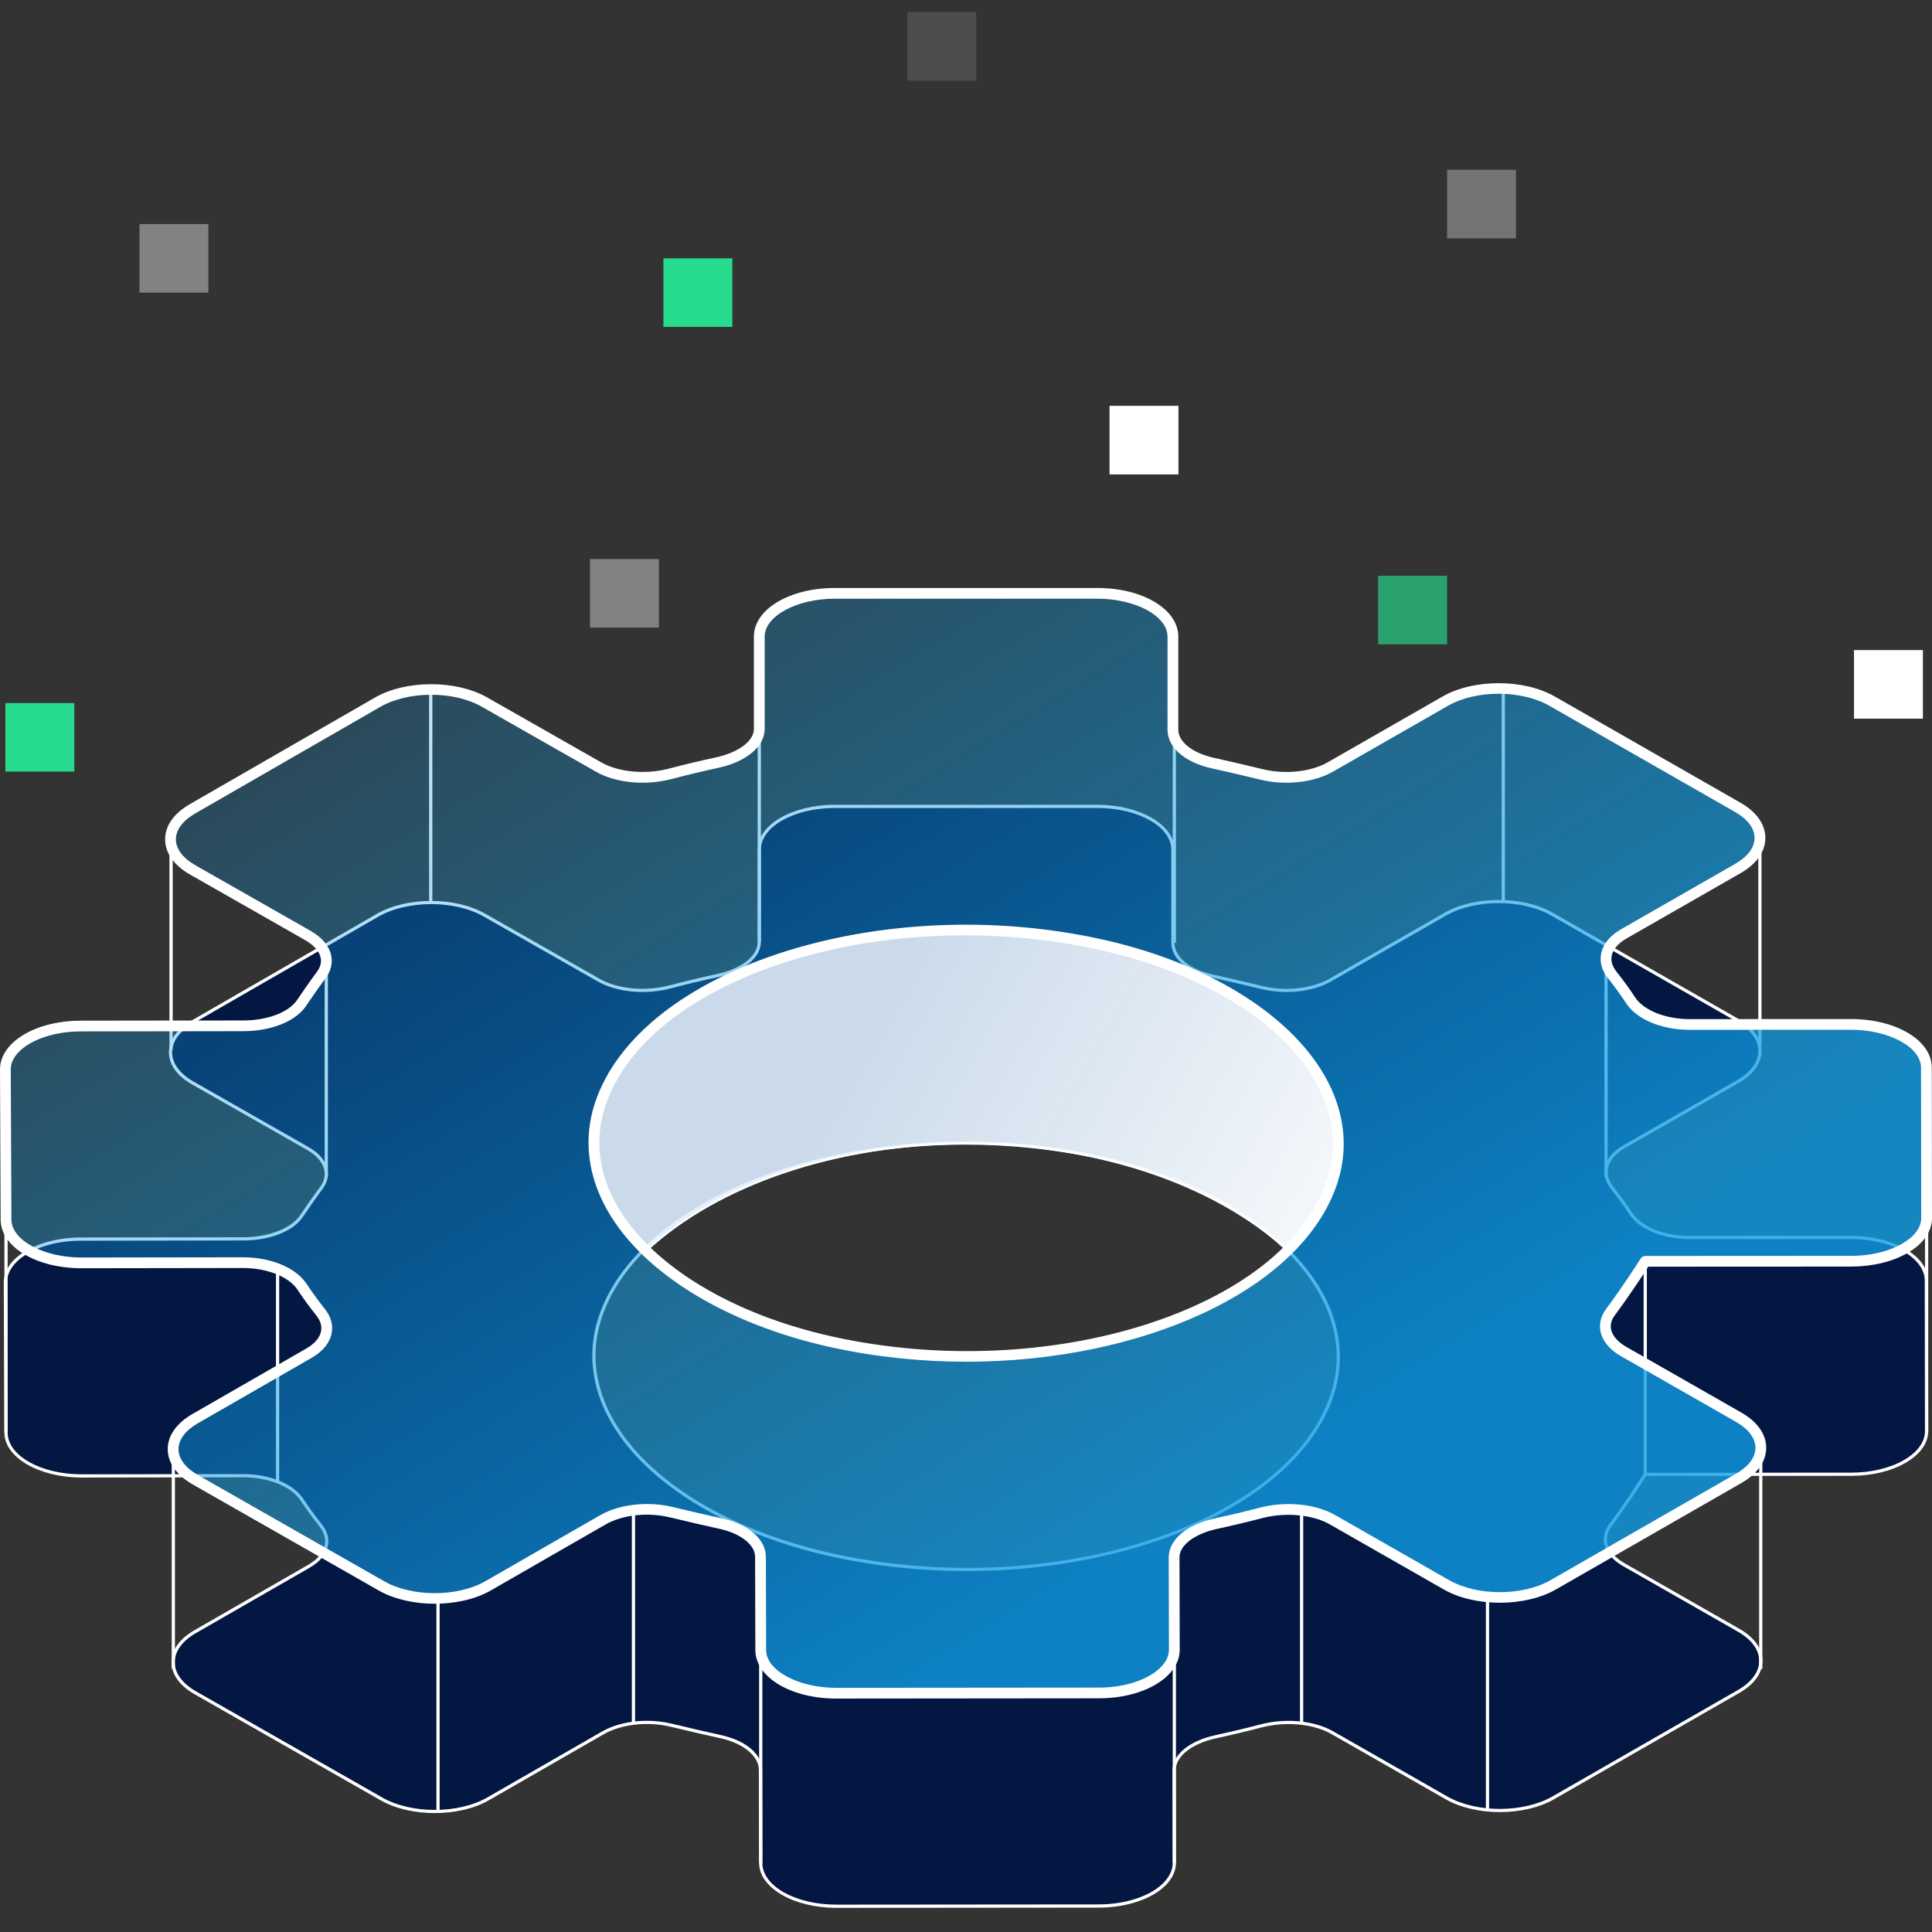 <svg width="160" height="160" viewBox="0 0 160 160" fill="none" xmlns="http://www.w3.org/2000/svg">
<rect x="0" y="0" width="160" height="160" fill="#333333" stroke="none"/>
<path d="M136.253 122.101L153.308 122.091C156.761 122.09 159.556 120.487 159.554 118.51L159.537 106.056C159.533 104.079 156.732 102.478 153.279 102.48L139.932 102.486C137.722 102.488 135.821 101.671 135.043 100.486C134.574 99.772 134.062 99.068 133.511 98.374C132.592 97.223 132.922 95.873 134.486 94.977L143.923 89.57C146.364 88.172 146.362 85.905 143.92 84.507L128.533 75.706C126.091 74.308 122.132 74.309 119.693 75.708L110.184 81.156C108.687 82.014 106.437 82.257 104.491 81.78C103.133 81.448 101.668 81.112 100.405 80.83C98.424 80.388 97.135 79.297 97.135 78.08V70.361C97.135 68.385 94.338 66.781 90.884 66.781H69.133C65.68 66.781 62.881 68.385 62.881 70.361V78.006C62.881 79.268 61.455 80.354 59.388 80.8C58.078 81.082 56.792 81.391 55.522 81.724C53.514 82.253 51.156 82.068 49.587 81.174L40.116 75.783C37.668 74.388 33.71 74.395 31.276 75.796L15.939 84.629C13.504 86.029 13.516 88.297 15.965 89.689L25.506 95.121C27.009 95.977 27.438 97.264 26.612 98.38C26.035 99.157 25.451 99.996 24.963 100.721C24.195 101.855 22.291 102.596 20.169 102.597L6.681 102.617C3.229 102.621 0.437 104.228 0.446 106.205L0.499 118.657C0.508 120.636 3.312 122.234 6.766 122.23L20.117 122.21C22.326 122.207 24.228 123.023 25.011 124.206C25.482 124.919 25.996 125.621 26.549 126.315C27.469 127.466 27.144 128.815 25.583 129.712L16.159 135.13C13.724 136.53 13.73 138.796 16.177 140.191L31.59 148.979C34.036 150.374 37.994 150.37 40.43 148.97L49.925 143.511C51.42 142.651 53.668 142.406 55.618 142.882C56.972 143.212 58.438 143.547 59.703 143.826C61.684 144.268 62.976 145.357 62.98 146.574L63.001 154.294C63.006 156.272 65.81 157.871 69.263 157.867L91.014 157.848C94.467 157.845 97.261 156.239 97.254 154.262L97.234 146.619C97.23 145.355 98.657 144.267 100.723 143.819C101.971 143.55 103.199 143.256 104.409 142.94C106.42 142.414 108.777 142.602 110.342 143.496L119.795 148.895C122.242 150.291 126.2 150.289 128.637 148.889L143.999 140.072C146.436 138.673 146.432 136.407 143.988 135.011L134.464 129.571C132.965 128.714 132.537 127.426 133.368 126.311C134.755 124.448 136.183 122.231 136.252 122.101L136.253 122.101ZM49.689 109.142C53.307 98.133 73.226 91.914 91.134 95.865C104.74 98.866 113.024 107.293 110.329 115.496C106.712 126.507 86.792 132.724 68.883 128.774C55.278 125.773 46.992 117.346 49.689 109.142H49.689Z" fill="#041742"/>
<path d="M69.25 158C65.735 158 62.873 156.339 62.867 154.294L62.846 146.574C62.843 145.431 61.568 144.378 59.674 143.956C58.635 143.726 57.081 143.375 55.587 143.011C53.656 142.54 51.46 142.782 49.992 143.626L40.496 149.085C38.028 150.503 34.003 150.507 31.523 149.095L16.111 140.307C14.883 139.606 14.206 138.666 14.204 137.66C14.202 136.655 14.872 135.716 16.092 135.015L25.516 129.597C26.299 129.147 26.777 128.576 26.896 127.947C26.996 127.428 26.839 126.892 26.444 126.398C25.881 125.692 25.362 124.979 24.899 124.279C24.12 123.102 22.248 122.343 20.127 122.343H20.118L6.766 122.363H6.755C3.24 122.363 0.375 120.702 0.365 118.658L0.312 106.206C0.309 105.543 0.607 104.893 1.172 104.327C2.306 103.193 4.416 102.487 6.681 102.484L20.169 102.464C22.234 102.463 24.116 101.732 24.852 100.647C25.244 100.064 25.849 99.184 26.504 98.301C26.837 97.852 26.959 97.362 26.858 96.886C26.727 96.269 26.223 95.683 25.439 95.237L15.899 89.805C14.669 89.105 13.99 88.165 13.987 87.158C13.985 86.154 14.653 85.215 15.872 84.514L31.209 75.681C33.677 74.261 37.702 74.254 40.182 75.667L49.654 81.058C51.165 81.92 53.455 82.13 55.488 81.595C56.782 81.256 58.085 80.944 59.359 80.669C61.418 80.226 62.748 79.18 62.748 78.006V70.361C62.748 68.314 65.612 66.648 69.133 66.648H90.883C94.404 66.648 97.269 68.314 97.269 70.361V78.08C97.269 79.242 98.511 80.271 100.434 80.701C101.476 80.933 103.032 81.287 104.523 81.651C106.449 82.124 108.646 81.883 110.118 81.041L119.626 75.593C122.099 74.174 126.124 74.174 128.599 75.591L143.986 84.392C145.211 85.093 145.886 86.033 145.886 87.04C145.886 88.045 145.212 88.985 143.989 89.685L134.552 95.092C133.766 95.543 133.287 96.114 133.166 96.745C133.066 97.264 133.222 97.799 133.615 98.292C134.173 98.993 134.691 99.706 135.155 100.413C135.929 101.592 137.8 102.353 139.923 102.353H139.932L153.279 102.347H153.285C156.803 102.347 159.667 104.01 159.671 106.056L159.688 118.51C159.688 119.516 159.016 120.456 157.793 121.157C156.594 121.844 155.001 122.224 153.308 122.224L136.328 122.234C136.068 122.656 134.741 124.69 133.476 126.39C133.141 126.839 133.018 127.328 133.117 127.805C133.246 128.422 133.749 129.008 134.53 129.456L144.055 134.895C145.281 135.596 145.957 136.536 145.958 137.543C145.959 138.547 145.287 139.487 144.066 140.187L128.703 149.004C126.234 150.423 122.209 150.424 119.729 149.01L110.275 143.611C108.766 142.749 106.477 142.537 104.443 143.068C103.22 143.388 101.978 143.684 100.751 143.949C98.692 144.395 97.364 145.443 97.368 146.618L97.387 154.261C97.389 154.924 97.092 155.573 96.525 156.139C95.392 157.273 93.28 157.978 91.014 157.981L69.263 158H69.25L69.25 158ZM53.573 142.508C54.271 142.508 54.976 142.588 55.65 142.753C57.143 143.116 58.694 143.467 59.732 143.697C61.782 144.153 63.109 145.282 63.114 146.573L63.135 154.293C63.14 156.192 65.882 157.734 69.25 157.734H69.263L91.014 157.715C93.211 157.712 95.251 157.037 96.337 155.951C96.851 155.437 97.122 154.852 97.12 154.262L97.101 146.619C97.097 145.313 98.507 144.163 100.694 143.689C101.918 143.425 103.156 143.13 104.376 142.811C106.476 142.261 108.843 142.486 110.408 143.381L119.862 148.779C122.267 150.152 126.173 150.15 128.57 148.773L143.933 139.957C145.067 139.306 145.691 138.449 145.69 137.543C145.69 136.636 145.062 135.778 143.921 135.126L134.397 129.686C133.548 129.2 133.001 128.552 132.856 127.859C132.74 127.306 132.88 126.743 133.261 126.232C134.673 124.336 136.077 122.146 136.134 122.038C136.158 121.995 136.203 121.967 136.252 121.967L153.308 121.958C154.955 121.958 156.5 121.591 157.66 120.926C158.796 120.275 159.421 119.416 159.42 118.51L159.403 106.056C159.399 104.157 156.655 102.613 153.285 102.613H153.279L139.932 102.619H139.923C137.712 102.619 135.754 101.811 134.931 100.558C134.471 99.858 133.958 99.151 133.406 98.457C132.963 97.901 132.789 97.292 132.903 96.694C133.039 95.985 133.563 95.351 134.419 94.862L143.856 89.454C144.993 88.803 145.619 87.946 145.618 87.04C145.618 86.132 144.991 85.274 143.853 84.622L128.466 75.821C126.064 74.448 122.159 74.448 119.759 75.823L110.251 81.27C108.723 82.147 106.449 82.397 104.458 81.909C102.97 81.545 101.416 81.192 100.375 80.96C98.326 80.502 97.001 79.372 97.001 78.08V70.361C97.001 68.46 94.257 66.914 90.883 66.914H69.133C65.76 66.914 63.015 68.46 63.015 70.361V78.005C63.015 79.31 61.602 80.458 59.415 80.93C58.145 81.203 56.846 81.514 55.556 81.852C53.459 82.404 51.09 82.182 49.521 81.289L40.049 75.898C37.643 74.527 33.737 74.533 31.343 75.911L16.006 84.743C14.873 85.395 14.252 86.252 14.254 87.157C14.256 88.065 14.888 88.923 16.032 89.573L25.572 95.006C26.423 95.49 26.972 96.138 27.119 96.83C27.237 97.384 27.098 97.947 26.719 98.459C26.067 99.338 25.465 100.214 25.074 100.795C24.279 101.969 22.353 102.728 20.169 102.73L6.681 102.75C4.485 102.752 2.447 103.429 1.362 104.515C0.847 105.03 0.577 105.614 0.579 106.204L0.633 118.656C0.641 120.555 3.387 122.097 6.755 122.097H6.766L20.117 122.077H20.127C22.335 122.077 24.295 122.883 25.122 124.132C25.58 124.826 26.095 125.533 26.653 126.232C27.098 126.789 27.273 127.398 27.159 127.996C27.024 128.704 26.502 129.337 25.649 129.827L16.226 135.245C15.092 135.897 14.469 136.754 14.471 137.659C14.472 138.566 15.102 139.425 16.243 140.075L31.656 148.863C34.061 150.235 37.967 150.231 40.363 148.855L49.858 143.396C50.867 142.815 52.205 142.508 53.573 142.508L53.573 142.508ZM80.056 130.108C76.353 130.108 72.57 129.724 68.853 128.904C60.34 127.026 53.516 122.865 50.598 117.774C48.982 114.954 48.624 111.955 49.562 109.101C53.178 98.1 73.005 91.728 91.164 95.735C99.676 97.613 106.501 101.774 109.419 106.865C111.036 109.684 111.394 112.683 110.456 115.538C107.582 124.287 94.447 130.108 80.056 130.108H80.056ZM79.935 94.793C65.664 94.793 52.657 100.537 49.816 109.183C48.902 111.964 49.252 114.889 50.83 117.642C53.711 122.669 60.47 126.782 68.912 128.645C86.949 132.622 106.628 126.336 110.202 115.455C111.116 112.674 110.765 109.749 109.187 106.997C106.306 101.969 99.546 97.857 91.105 95.995C87.401 95.177 83.625 94.793 79.935 94.793Z" fill="white"/>
<path d="M110.329 97.853C113.024 89.65 104.74 81.222 91.134 78.222C73.226 74.27 53.307 80.489 49.689 91.498C48.3 95.725 49.831 100.009 53.497 103.581C59.269 98.208 69.019 94.676 80.082 94.676C91.128 94.676 100.867 98.197 106.642 103.556C108.372 101.851 109.644 99.938 110.329 97.853V97.853Z" fill="url(#paint0_linear_527_920)"/>
<path d="M53.497 103.675C53.473 103.675 53.449 103.666 53.431 103.648C49.604 99.919 48.244 95.594 49.599 91.469C53.209 80.486 73.017 74.131 91.155 78.13C99.657 80.005 106.472 84.159 109.384 89.24C110.995 92.05 111.353 95.038 110.418 97.882C109.747 99.927 108.498 101.858 106.708 103.623C106.671 103.658 106.614 103.658 106.577 103.624C100.602 98.08 90.697 94.769 80.082 94.769C69.448 94.769 59.534 98.089 53.561 103.65C53.543 103.667 53.52 103.675 53.497 103.675H53.497ZM79.939 77.111C65.65 77.111 52.625 82.866 49.778 91.527C48.454 95.558 49.775 99.789 53.499 103.452C59.512 97.896 69.441 94.582 80.082 94.582C90.705 94.582 100.623 97.886 106.639 103.426C108.374 101.7 109.585 99.816 110.24 97.824C111.157 95.032 110.805 92.096 109.221 89.333C106.334 84.297 99.565 80.177 91.114 78.313C87.408 77.496 83.63 77.111 79.939 77.111V77.111Z" fill="white"/>
<path d="M0.633 101.014H0.365V118.657H0.633V101.014Z" fill="white"/>
<path d="M14.301 69.942H14.034V86.944H14.301V69.942Z" fill="white"/>
<path d="M145.882 69.292H145.615V86.582H145.882V69.292Z" fill="white"/>
<path d="M159.688 100.866H159.42V118.657H159.688V100.866Z" fill="white"/>
<path d="M145.952 119.763H145.685V138.214H145.952V119.763Z" fill="white"/>
<path d="M123.321 132.245H123.054V149.877H123.321V132.245Z" fill="white"/>
<path d="M97.387 136.618H97.12V154.262H97.387V136.618Z" fill="white"/>
<path d="M63.135 136.65H62.867V154.293H63.135V136.65Z" fill="white"/>
<path d="M36.408 132.371H36.141V150.008H36.408V132.371Z" fill="white"/>
<path d="M14.488 119.763H14.22V138.214H14.488V119.763Z" fill="white"/>
<path d="M97.387 61.063H97.12V78.08H97.387V61.063Z" fill="white"/>
<path d="M63.015 60.362H62.748V78.006H63.015V60.362Z" fill="white"/>
<path d="M35.806 57.098H35.538V74.732H35.806V57.098Z" fill="white"/>
<path d="M124.629 57.025H124.362V74.732H124.629V57.025Z" fill="white"/>
<path d="M133.14 79.442H132.872V97.463H133.14V79.442Z" fill="white"/>
<path d="M52.594 125.069H52.327V142.696H52.594V125.069Z" fill="white"/>
<path d="M107.927 125.069H107.659V142.696H107.927V125.069Z" fill="white"/>
<path d="M136.386 104.457H136.119V122.101H136.386V104.457Z" fill="white"/>
<path d="M23.122 105.078H22.855V122.734H23.122V105.078Z" fill="white"/>
<path d="M27.155 79.442H26.888V97.463H27.155V79.442Z" fill="white"/>
<path d="M136.253 104.457L153.308 104.448C156.761 104.446 159.556 102.843 159.554 100.866L159.537 88.412C159.533 86.435 156.732 84.835 153.279 84.836L139.932 84.842C137.722 84.844 135.821 84.027 135.043 82.842C134.574 82.128 134.062 81.425 133.511 80.731C132.592 79.58 132.922 78.229 134.486 77.333L143.923 71.926C146.364 70.528 146.362 68.262 143.92 66.864L128.533 58.062C126.091 56.664 122.132 56.665 119.693 58.065L110.184 63.512C108.687 64.37 106.437 64.613 104.491 64.137C103.133 63.805 101.668 63.468 100.405 63.187C98.424 62.744 97.135 61.654 97.135 60.437V52.718C97.135 50.741 94.338 49.138 90.884 49.138H69.133C65.68 49.138 62.881 50.741 62.881 52.718V60.362C62.881 61.624 61.455 62.71 59.388 63.156C58.078 63.438 56.792 63.747 55.522 64.08C53.514 64.609 51.156 64.424 49.587 63.53L40.116 58.139C37.668 56.744 33.71 56.751 31.276 58.153L15.939 66.985C13.504 68.386 13.516 70.653 15.965 72.046L25.506 77.478C27.009 78.334 27.438 79.62 26.612 80.737C26.035 81.514 25.451 82.353 24.963 83.077C24.195 84.211 22.291 84.952 20.169 84.954L6.681 84.974C3.229 84.978 0.437 86.585 0.446 88.562L0.499 101.014C0.508 102.992 3.312 104.59 6.766 104.587L20.117 104.566C22.326 104.564 24.228 105.379 25.011 106.562C25.482 107.275 25.996 107.978 26.549 108.671C27.469 109.823 27.144 111.172 25.583 112.068L16.159 117.487C13.724 118.887 13.73 121.152 16.177 122.548L31.59 131.336C34.036 132.73 37.994 132.726 40.43 131.327L49.925 125.868C51.42 125.008 53.668 124.762 55.618 125.238C56.972 125.568 58.438 125.903 59.703 126.183C61.684 126.624 62.976 127.713 62.98 128.931L63.001 136.65C63.006 138.628 65.81 140.228 69.263 140.223L91.014 140.204C94.467 140.201 97.261 138.595 97.254 136.618L97.234 128.975C97.23 127.711 98.657 126.623 100.723 126.175C101.971 125.906 103.199 125.613 104.409 125.296C106.42 124.77 108.777 124.959 110.342 125.852L119.795 131.251C122.242 132.647 126.2 132.646 128.637 131.245L143.999 122.429C146.436 121.03 146.432 118.764 143.988 117.367L134.464 111.927C132.965 111.07 132.537 109.783 133.368 108.668C134.755 106.805 136.183 104.587 136.252 104.457L136.253 104.457ZM49.689 91.498C53.307 80.489 73.226 74.27 91.134 78.222C104.74 81.222 113.024 89.65 110.329 97.853C106.712 108.864 86.792 115.08 68.883 111.13C55.278 108.129 46.992 99.703 49.689 91.498H49.689Z" fill="url(#paint1_linear_527_920)"/>
<path d="M69.247 140.667C65.499 140.667 62.561 138.905 62.555 136.651L62.534 128.932C62.53 127.936 61.353 127.005 59.606 126.616C58.59 126.391 57.056 126.045 55.513 125.669C53.654 125.216 51.55 125.445 50.148 126.251L40.653 131.711C38.098 133.179 33.933 133.183 31.368 131.72L15.955 122.932C14.627 122.174 13.893 121.139 13.892 120.016C13.889 118.896 14.616 117.861 15.936 117.102L25.36 111.684C26.062 111.281 26.487 110.783 26.589 110.246C26.671 109.817 26.536 109.368 26.2 108.947C25.631 108.235 25.107 107.514 24.639 106.806C23.927 105.732 22.115 105.01 20.129 105.01H20.118L6.767 105.03H6.753C3.005 105.03 0.064 103.268 0.053 101.016L2.80903e-05 88.564C-0.003 87.817 0.325 87.091 0.95 86.465C2.158 85.256 4.3 84.532 6.68 84.529L20.169 84.51C22.135 84.508 23.913 83.833 24.593 82.829C24.986 82.245 25.595 81.361 26.253 80.472C26.535 80.092 26.636 79.699 26.552 79.306C26.44 78.778 25.99 78.265 25.284 77.863L15.744 72.43C14.412 71.674 13.678 70.638 13.675 69.515C13.672 68.395 14.397 67.36 15.716 66.601L31.052 57.769C33.606 56.298 37.772 56.292 40.337 57.754L49.809 63.145C51.233 63.955 53.483 64.159 55.408 63.651C56.707 63.31 58.014 62.998 59.293 62.722C61.173 62.317 62.435 61.368 62.435 60.362V52.717C62.435 50.461 65.377 48.694 69.134 48.694H90.883C94.639 48.694 97.581 50.461 97.581 52.717V60.437C97.581 61.432 98.755 62.363 100.502 62.753C101.55 62.987 103.111 63.342 104.597 63.706C106.423 64.154 108.578 63.921 109.962 63.128L119.47 57.68C122.029 56.212 126.194 56.212 128.755 57.678L144.142 66.479C145.468 67.238 146.198 68.274 146.198 69.395C146.199 70.517 145.47 71.552 144.145 72.311L134.708 77.717C134.003 78.122 133.576 78.62 133.472 79.159C133.391 79.587 133.525 80.034 133.86 80.454C134.426 81.167 134.949 81.888 135.416 82.599C136.124 83.676 137.935 84.399 139.925 84.399H139.931L153.279 84.393H153.285C157.037 84.393 159.978 86.157 159.983 88.411L160 100.866C160.001 101.987 159.273 103.023 157.949 103.782C156.703 104.497 155.055 104.891 153.308 104.892L136.501 104.9C136.087 105.551 134.88 107.383 133.727 108.932C133.443 109.312 133.341 109.705 133.423 110.098C133.534 110.627 133.983 111.139 134.686 111.543L144.21 116.982C145.537 117.74 146.269 118.776 146.27 119.898C146.272 121.019 145.544 122.054 144.223 122.813L128.86 131.629C126.307 133.097 122.14 133.1 119.574 131.636L110.12 126.237C108.7 125.426 106.451 125.221 104.523 125.725C103.308 126.043 102.062 126.34 100.818 126.609C98.938 127.016 97.677 127.966 97.68 128.974L97.7 136.616C97.703 137.363 97.373 138.089 96.747 138.714C95.538 139.923 93.395 140.646 91.015 140.647L69.264 140.667H69.247V140.667ZM53.576 124.555C54.299 124.555 55.029 124.637 55.725 124.807C57.26 125.181 58.788 125.525 59.8 125.749C61.998 126.239 63.421 127.487 63.426 128.929L63.447 136.649C63.452 138.347 66.107 139.779 69.249 139.779H69.263L91.014 139.76C93.13 139.758 95.085 139.118 96.115 138.088C96.576 137.627 96.809 137.133 96.808 136.619L96.788 128.976C96.784 127.518 98.291 126.248 100.629 125.741C101.86 125.475 103.094 125.182 104.296 124.867C106.471 124.297 108.93 124.534 110.564 125.467L120.018 130.866C122.338 132.189 126.104 132.188 128.414 130.86L143.777 122.044C144.811 121.451 145.379 120.689 145.378 119.9C145.378 119.108 144.805 118.345 143.766 117.752L134.242 112.312C133.301 111.773 132.716 111.07 132.55 110.279C132.416 109.636 132.575 108.987 133.01 108.403C134.383 106.559 135.773 104.399 135.861 104.245C135.94 104.105 136.091 104.013 136.253 104.013L153.308 104.004C154.901 104.004 156.391 103.652 157.504 103.013C158.539 102.42 159.109 101.658 159.108 100.867L159.091 88.413C159.088 86.715 156.429 85.281 153.285 85.281H153.28L139.932 85.286H139.925C137.611 85.286 135.548 84.423 134.67 83.085C134.218 82.396 133.71 81.697 133.161 81.006C132.66 80.379 132.464 79.683 132.596 78.993C132.75 78.193 133.326 77.486 134.264 76.948L143.7 71.542C144.736 70.948 145.307 70.186 145.306 69.395C145.306 68.605 144.735 67.842 143.698 67.249L128.311 58.447C125.995 57.122 122.23 57.122 119.916 58.449L110.407 63.897C108.814 64.809 106.45 65.074 104.384 64.568C103.214 64.281 101.804 63.953 100.307 63.62C98.109 63.129 96.689 61.88 96.689 60.437V52.718C96.689 51.017 94.031 49.581 90.884 49.581H69.134C65.987 49.581 63.327 51.017 63.327 52.718V60.362C63.327 61.819 61.818 63.086 59.482 63.59C58.216 63.863 56.922 64.172 55.636 64.51C53.466 65.082 51.004 64.849 49.366 63.916L39.895 58.525C37.574 57.202 33.809 57.209 31.5 58.537L16.163 67.369C15.131 67.963 14.565 68.724 14.567 69.513C14.569 70.305 15.144 71.068 16.187 71.66L25.727 77.093C26.671 77.63 27.258 78.332 27.425 79.123C27.562 79.765 27.404 80.415 26.971 80.999C26.322 81.874 25.723 82.747 25.334 83.324C24.481 84.583 22.454 85.396 20.169 85.397L6.682 85.417C4.565 85.42 2.612 86.061 1.583 87.091C1.122 87.552 0.89 88.047 0.892 88.559L0.945 101.012C0.954 102.71 3.612 104.142 6.753 104.142H6.766L20.117 104.123H20.13C22.439 104.123 24.5 104.984 25.384 106.318C25.838 107.005 26.347 107.704 26.898 108.395C27.401 109.025 27.598 109.722 27.466 110.412C27.314 111.21 26.74 111.916 25.806 112.453L16.382 117.871C15.35 118.464 14.782 119.226 14.784 120.015C14.785 120.806 15.359 121.569 16.399 122.162L31.812 130.95C34.131 132.272 37.897 132.269 40.207 130.942L49.702 125.483C50.758 124.876 52.153 124.555 53.577 124.555L53.576 124.555ZM80.028 112.772C76.311 112.772 72.514 112.385 68.786 111.564C60.188 109.667 53.287 105.451 50.327 100.284C48.666 97.386 48.299 94.3 49.265 91.36C52.927 80.219 72.93 73.751 91.231 77.788C99.828 79.684 106.729 83.901 109.69 89.067C111.352 91.965 111.719 95.051 110.753 97.99C107.839 106.862 94.558 112.771 80.028 112.772V112.772ZM79.906 77.457C65.774 77.457 52.914 83.112 50.113 91.636V91.636C49.227 94.331 49.569 97.17 51.102 99.844C53.94 104.797 60.623 108.854 68.979 110.697C86.872 114.642 106.378 108.455 109.905 97.715C110.791 95.019 110.449 92.181 108.915 89.506C106.077 84.554 99.394 80.498 91.038 78.655C87.345 77.84 83.581 77.457 79.906 77.457L79.906 77.457Z" fill="white"/>
<path opacity="0.39" d="M17.259 18.554H11.552V24.233H17.259V18.554Z" fill="white"/>
<path opacity="0.39" d="M54.569 46.298H48.862V51.977H54.569V46.298Z" fill="white"/>
<path opacity="0.66" d="M119.841 47.683H114.134V53.361H119.841V47.683Z" fill="#26DB8D"/>
<path opacity="0.32" d="M125.548 14.062H119.841V19.741H125.548V14.062Z" fill="white"/>
<path d="M159.247 53.837H153.54V59.516H159.247V53.837Z" fill="white"/>
<path d="M97.593 33.61H91.886V39.289H97.593V33.61Z" fill="white"/>
<path d="M60.65 21.393H54.942V27.072H60.65V21.393Z" fill="#26DB8D"/>
<path d="M6.153 58.224H0.446V63.903H6.153V58.224Z" fill="#26DB8D"/>
<path opacity="0.13" d="M80.847 1H75.139V6.679H80.847V1Z" fill="white"/>
<defs>
<linearGradient id="paint0_linear_527_920" x1="114.067" y1="113.533" x2="69.337" y2="87.949" gradientUnits="userSpaceOnUse">
<stop stop-color="white"/>
<stop offset="1" stop-color="#E1F0FD" stop-opacity="0.9"/>
</linearGradient>
<linearGradient id="paint1_linear_527_920" x1="31.306" y1="15.789" x2="98.381" y2="125.553" gradientUnits="userSpaceOnUse">
<stop stop-color="#0F9BE3" stop-opacity="0"/>
<stop offset="1" stop-color="#0F9BE3" stop-opacity="0.8"/>
</linearGradient>
</defs>
</svg>
